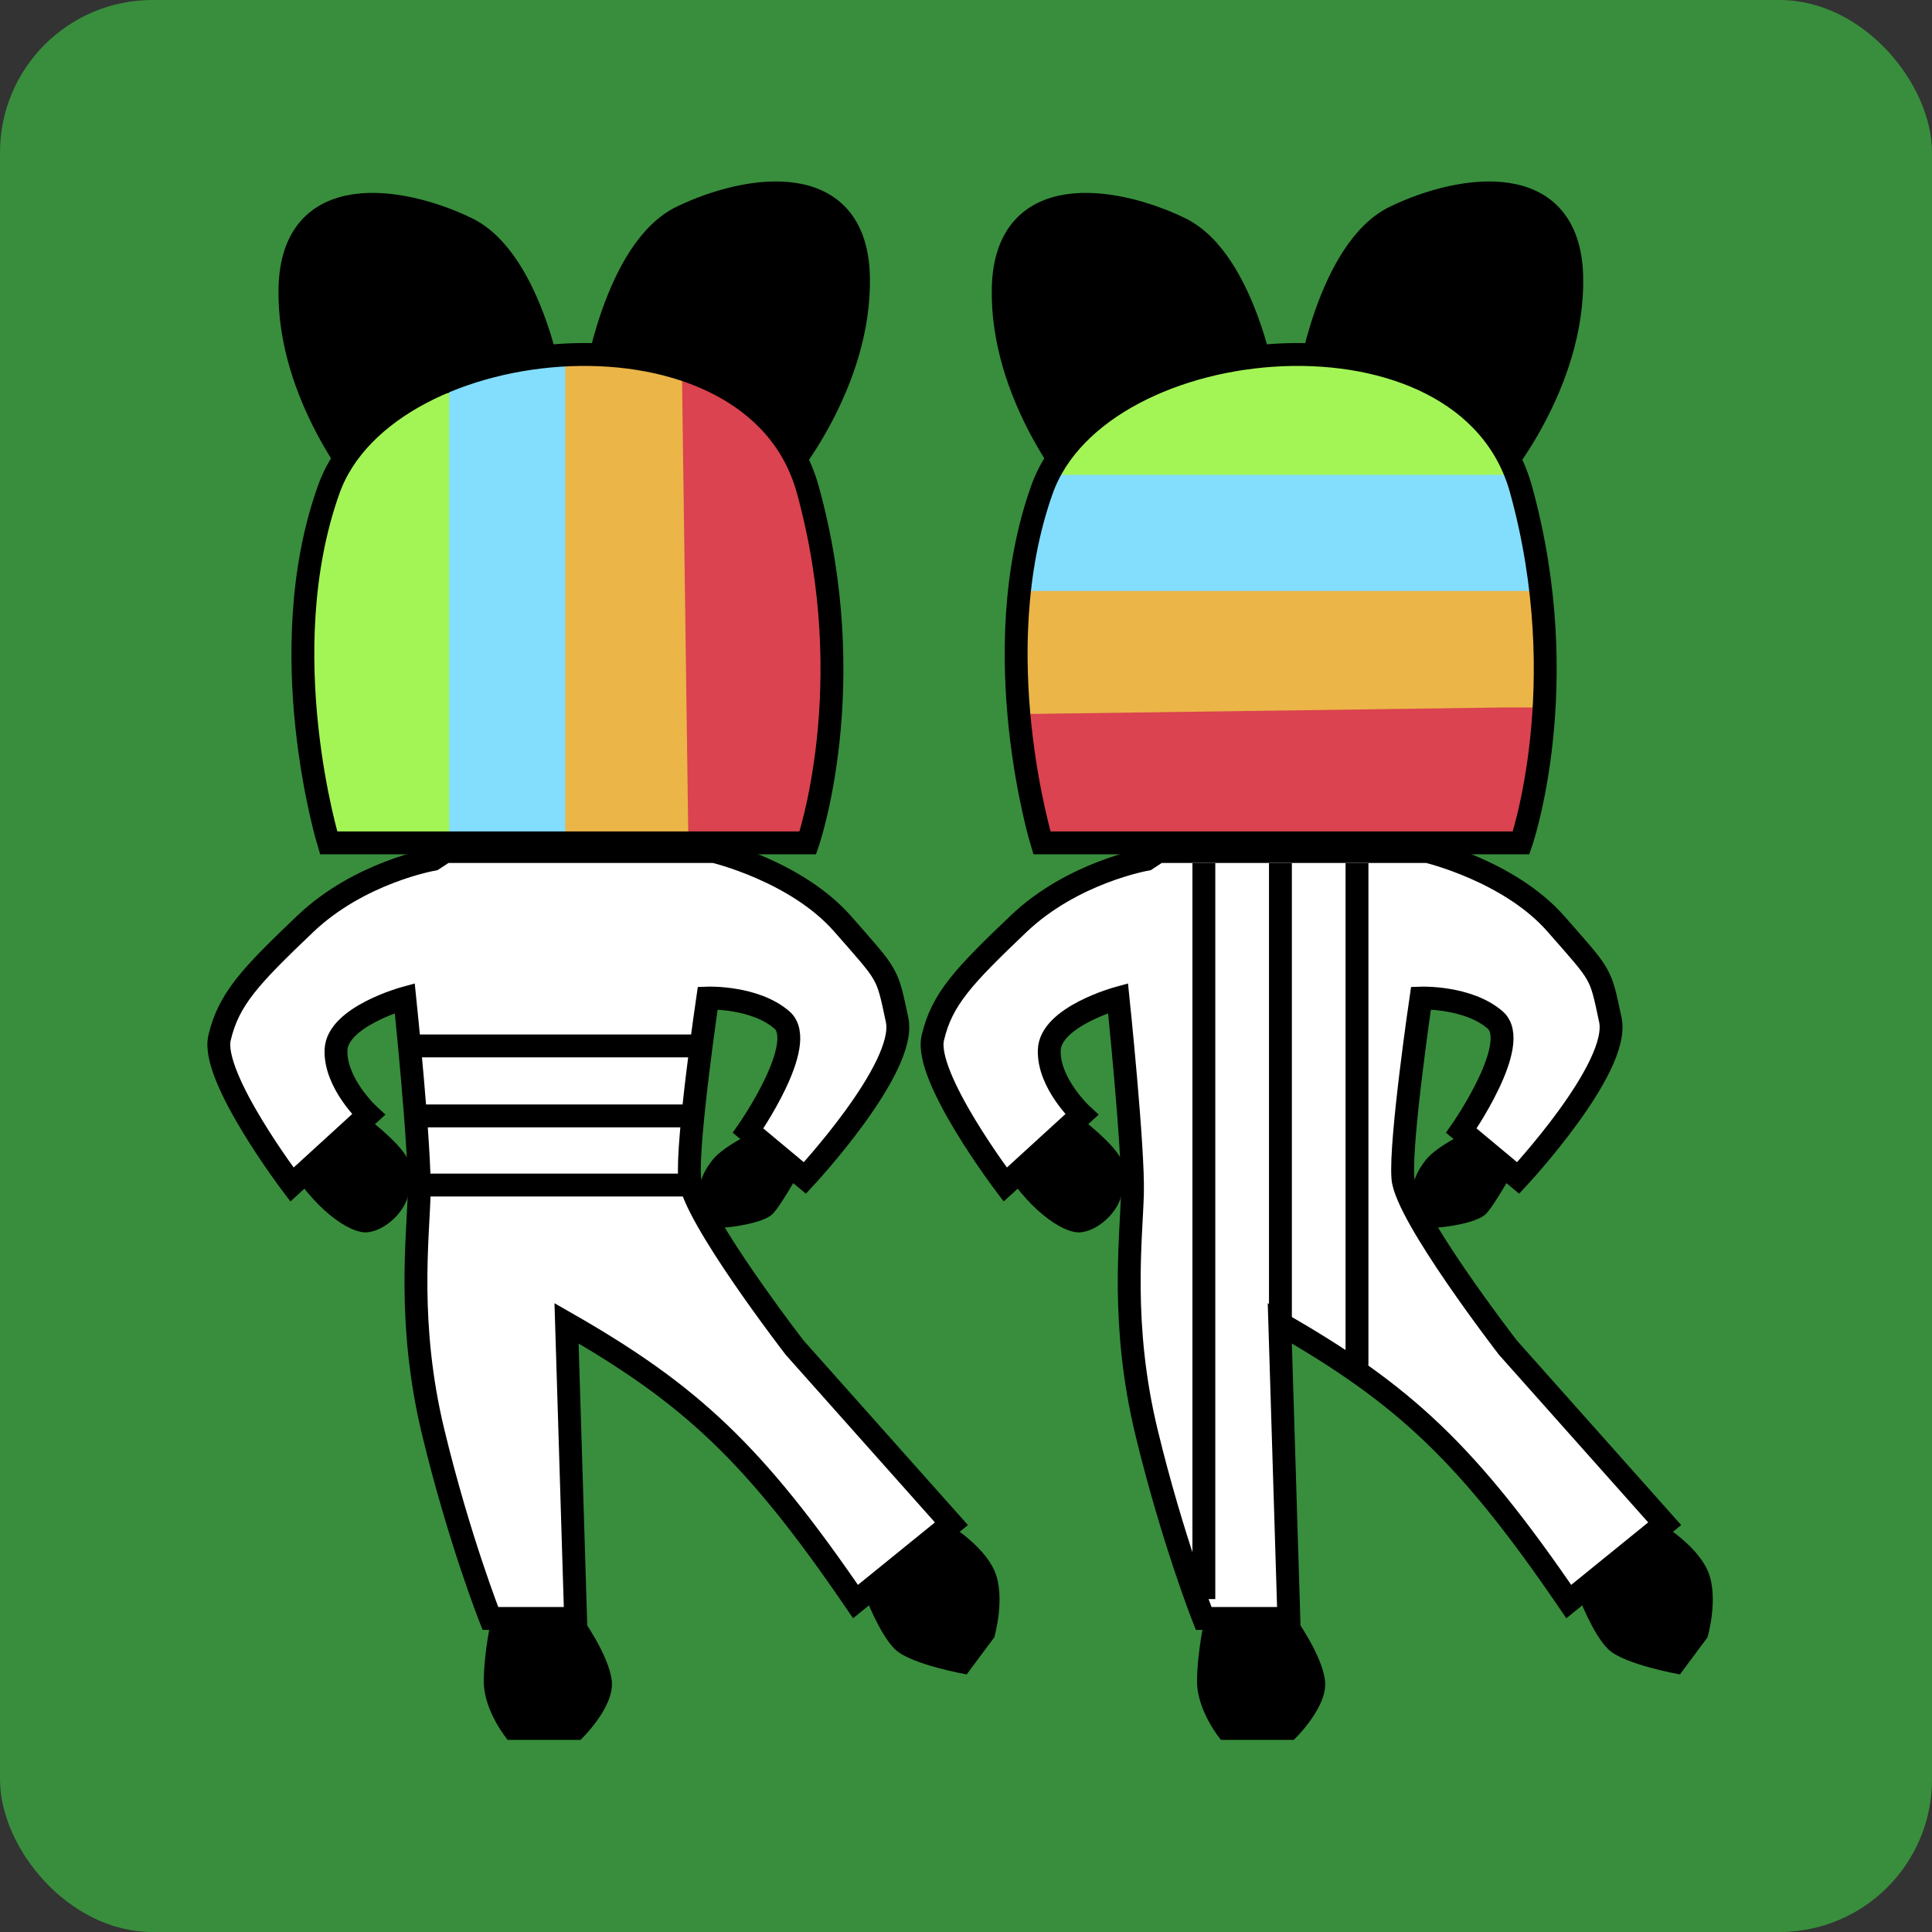 <svg width="2534" height="2534" viewBox="0 0 2534 2534" fill="none" xmlns="http://www.w3.org/2000/svg">
<rect x="0" y="0" width="2534" height="2534" fill="#333333" stroke="none"/>
<rect width="2534" height="2534" rx="200" fill="#388E3C"/>
<path d="M1570.06 2205.33C1570.06 2165.92 1580.86 2118.95 1580.86 2118.95H1696.94C1696.94 2118.95 1734.73 2170.78 1737.97 2205.33C1741.21 2239.89 1696.94 2282 1696.94 2282H1601.38C1601.38 2282 1570.06 2244.75 1570.06 2205.33Z" fill="black"/>
<path d="M2109.44 2163.22C2088.92 2143.24 2070.56 2094.11 2070.56 2094.11L2178.54 1998.54C2178.54 1998.54 2223.9 2025 2239.55 2059.55C2255.21 2094.11 2239.55 2147.56 2239.55 2147.56L2203.38 2196.15C2203.38 2196.15 2129.95 2183.2 2109.44 2163.22Z" fill="black"/>
<path d="M1417.26 1616.29C1393.51 1618.44 1345.35 1584.21 1310.36 1522.88L1393.51 1448.37C1393.51 1448.37 1463.16 1497.5 1471.26 1522.88C1479.35 1548.26 1475.04 1542.32 1471.26 1565.53C1467.48 1588.75 1441.02 1614.13 1417.26 1616.29Z" fill="black"/>
<path d="M1869.71 1521.8C1885.91 1500.74 1936.12 1479.15 1936.12 1479.15L1992.81 1521.8C1992.81 1521.8 1960.96 1580.65 1948.54 1592.53C1936.12 1604.41 1892.93 1610.35 1879.43 1610.35C1865.93 1610.35 1848.66 1578.49 1851.36 1566.07C1854.06 1553.65 1853.52 1542.86 1869.71 1521.8Z" fill="black"/>
<path d="M1318.46 1553.65C1318.46 1553.65 1211.56 1412.74 1223.44 1361.45C1235.31 1310.15 1264.47 1279.92 1335.74 1211.89C1407.01 1143.86 1503.65 1127.12 1503.65 1127.12L1519.31 1116.86H1872.41C1872.41 1116.86 1979.86 1142.24 2040.87 1211.89C2101.88 1281.54 2098.64 1274.52 2112.14 1337.69C2125.63 1400.86 1991.19 1545.02 1991.19 1545.02L1916.69 1482.93C1916.69 1482.93 1996.59 1368.46 1960.96 1337.69C1925.32 1306.91 1863.77 1309.07 1863.77 1309.07C1863.77 1309.07 1836.24 1495.88 1840.02 1545.02C1843.8 1594.15 1977.7 1767.46 1977.7 1767.46L2183.4 1998.54L2057.6 2100.59C1924.69 1905.89 1840.97 1828.51 1678.58 1735.61L1690.46 2122.73H1578.7C1578.7 2122.73 1537.67 2019.06 1503.65 1878.14C1469.64 1737.23 1483.67 1624.92 1485.29 1565.53C1486.91 1506.14 1466.4 1309.07 1466.4 1309.07C1466.4 1309.07 1377.85 1333.37 1376.23 1377.1C1374.61 1420.84 1418.88 1461.87 1418.88 1461.87L1318.46 1553.65Z" fill="white" stroke="black" stroke-width="30"/>
<line x1="1779.82" y1="1790.68" x2="1779.82" y2="1131.98" stroke="black" stroke-width="30"/>
<line x1="1679.4" y1="1730.21" x2="1679.4" y2="1131.98" stroke="black" stroke-width="30"/>
<line x1="1578.97" y1="2097.35" x2="1578.97" y2="1131.98" stroke="black" stroke-width="30"/>
<path d="M1415.18 639.58C1415.18 639.58 1312.6 519.178 1315.84 377.721C1319.08 236.263 1459.99 257.32 1547.46 299.433C1634.93 341.546 1661.92 519.178 1661.92 519.178L1415.18 639.58Z" fill="black" stroke="black" stroke-width="30"/>
<path d="M1962.11 624.588C1962.11 624.588 2064.7 504.187 2061.46 362.73C2058.22 221.272 1917.3 242.329 1829.84 284.442C1742.37 326.555 1715.37 504.187 1715.37 504.187L1962.11 624.588Z" fill="black" stroke="black" stroke-width="30"/>
<path d="M1373.15 626.622L1988.65 626.622C1988.65 626.622 1972.46 573.597 1899.03 526.197C1825.59 478.798 1823.81 483.334 1700.88 477.886C1577.95 472.438 1464.94 526.197 1464.94 526.197L1373.15 626.622Z" fill="#A3F556"/>
<path d="M2032.39 785.896L1990.81 622.842L1375.31 622.842L1342.38 785.896L2032.39 785.896Z" fill="#83DDFC"/>
<path d="M2022.13 950.03L2022.13 775.098L1344 775.098L1344 950.03L2022.13 950.03Z" fill="#EBB548"/>
<path d="M1992.97 1092.57L2026.45 927.894L1973 927.894L1342.38 936.532L1359.65 1092.57L1570.76 1106.07L1780.79 1106.07L1992.97 1092.57Z" fill="#DA434F"/>
<path d="M1995.05 1105.52H1366.59C1366.59 1105.52 1290.46 856.084 1366.59 642.278C1442.72 428.472 1923.78 384.199 1995.05 642.278C2066.32 900.358 1995.05 1105.52 1995.05 1105.52Z" stroke="black" stroke-width="30"/>
<path d="M634.547 2205.33C634.547 2165.92 645.346 2118.95 645.346 2118.95H761.427C761.427 2118.95 799.221 2170.78 802.461 2205.33C805.7 2239.89 761.427 2282 761.427 2282H665.862C665.862 2282 634.547 2244.75 634.547 2205.33Z" fill="black"/>
<path d="M1173.92 2163.22C1153.4 2143.24 1135.05 2094.11 1135.05 2094.11L1243.03 1998.54C1243.03 1998.54 1288.38 2025 1304.04 2059.55C1319.7 2094.11 1304.04 2147.56 1304.04 2147.56L1267.87 2196.15C1267.87 2196.15 1194.44 2183.2 1173.92 2163.22Z" fill="black"/>
<path d="M481.75 1616.29C457.994 1618.44 409.834 1584.21 374.847 1522.88L457.994 1448.37C457.994 1448.37 527.643 1497.5 535.742 1522.88C543.841 1548.26 539.521 1542.32 535.742 1565.53C531.962 1588.75 505.507 1614.13 481.75 1616.29Z" fill="black"/>
<path d="M934.2 1521.8C950.397 1500.74 1000.61 1479.15 1000.61 1479.15L1057.3 1521.8C1057.3 1521.8 1025.45 1580.65 1013.03 1592.53C1000.61 1604.41 957.416 1610.35 943.918 1610.35C930.42 1610.35 913.143 1578.49 915.842 1566.07C918.542 1553.65 918.002 1542.86 934.2 1521.8Z" fill="black"/>
<path d="M382.946 1553.65C382.946 1553.65 276.043 1412.74 287.921 1361.45C299.799 1310.15 328.955 1279.92 400.224 1211.89C471.492 1143.86 568.137 1127.12 568.137 1127.12L583.795 1116.86H936.899C936.899 1116.86 1044.34 1142.24 1105.35 1211.89C1166.36 1281.54 1163.12 1274.52 1176.62 1337.69C1190.12 1400.86 1055.68 1545.02 1055.68 1545.02L981.172 1482.93C981.172 1482.93 1061.08 1368.46 1025.45 1337.69C989.811 1306.91 928.26 1309.07 928.26 1309.07C928.26 1309.07 900.725 1495.88 904.504 1545.02C908.284 1594.15 1042.18 1767.46 1042.18 1767.46L1247.89 1998.54L1122.09 2100.59C989.18 1905.89 905.459 1828.51 743.07 1735.61L754.948 2122.73H643.185C643.185 2122.73 602.152 2019.06 568.137 1878.14C534.122 1737.23 548.16 1624.92 549.78 1565.53C551.4 1506.14 530.883 1309.07 530.883 1309.07C530.883 1309.07 442.337 1333.37 440.717 1377.1C439.098 1420.84 483.37 1461.87 483.37 1461.87L382.946 1553.65Z" fill="white" stroke="black" stroke-width="30"/>
<line x1="549.78" y1="1371.82" x2="915.843" y2="1371.82" stroke="black" stroke-width="30"/>
<line x1="549.78" y1="1463.61" x2="915.843" y2="1463.61" stroke="black" stroke-width="30"/>
<line x1="549.78" y1="1554.31" x2="915.843" y2="1554.31" stroke="black" stroke-width="30"/>
<path d="M479.666 639.58C479.666 639.58 377.082 519.178 380.322 377.721C383.561 236.263 524.479 257.32 611.945 299.433C699.411 341.546 726.407 519.178 726.407 519.178L479.666 639.58Z" fill="black" stroke="black" stroke-width="30"/>
<path d="M1026.6 624.588C1026.6 624.588 1129.18 504.187 1125.94 362.73C1122.7 221.272 981.787 242.329 894.321 284.442C806.855 326.555 779.859 504.187 779.859 504.187L1026.6 624.588Z" fill="black" stroke="black" stroke-width="30"/>
<path d="M592.972 1096.35V514.319C592.972 514.319 491.636 531.726 444.237 605.159C396.837 678.593 402.286 737.339 396.837 860.273C391.389 983.206 444.237 1096.35 444.237 1096.35H592.972Z" fill="#A3F556"/>
<path d="M743.609 466.807L589.193 495.423V1105.53H752.248L743.609 466.807Z" fill="#83DDFC"/>
<path d="M907.743 495.423L741.449 470.047V1103.91H916.382L907.743 495.423Z" fill="#EBB548"/>
<path d="M1028.14 575.331L916.381 488.405L894.245 474.907L902.883 1105.53H1058.92L1097.79 876.063L1072.42 667.116L1028.14 575.331Z" fill="#DA434F"/>
<path d="M1059.53 1105.53H431.073C431.073 1105.53 354.945 856.086 431.073 642.28C507.201 428.474 988.265 384.201 1059.53 642.28C1130.8 900.36 1059.53 1105.53 1059.53 1105.53Z" stroke="black" stroke-width="30"/>
</svg>
